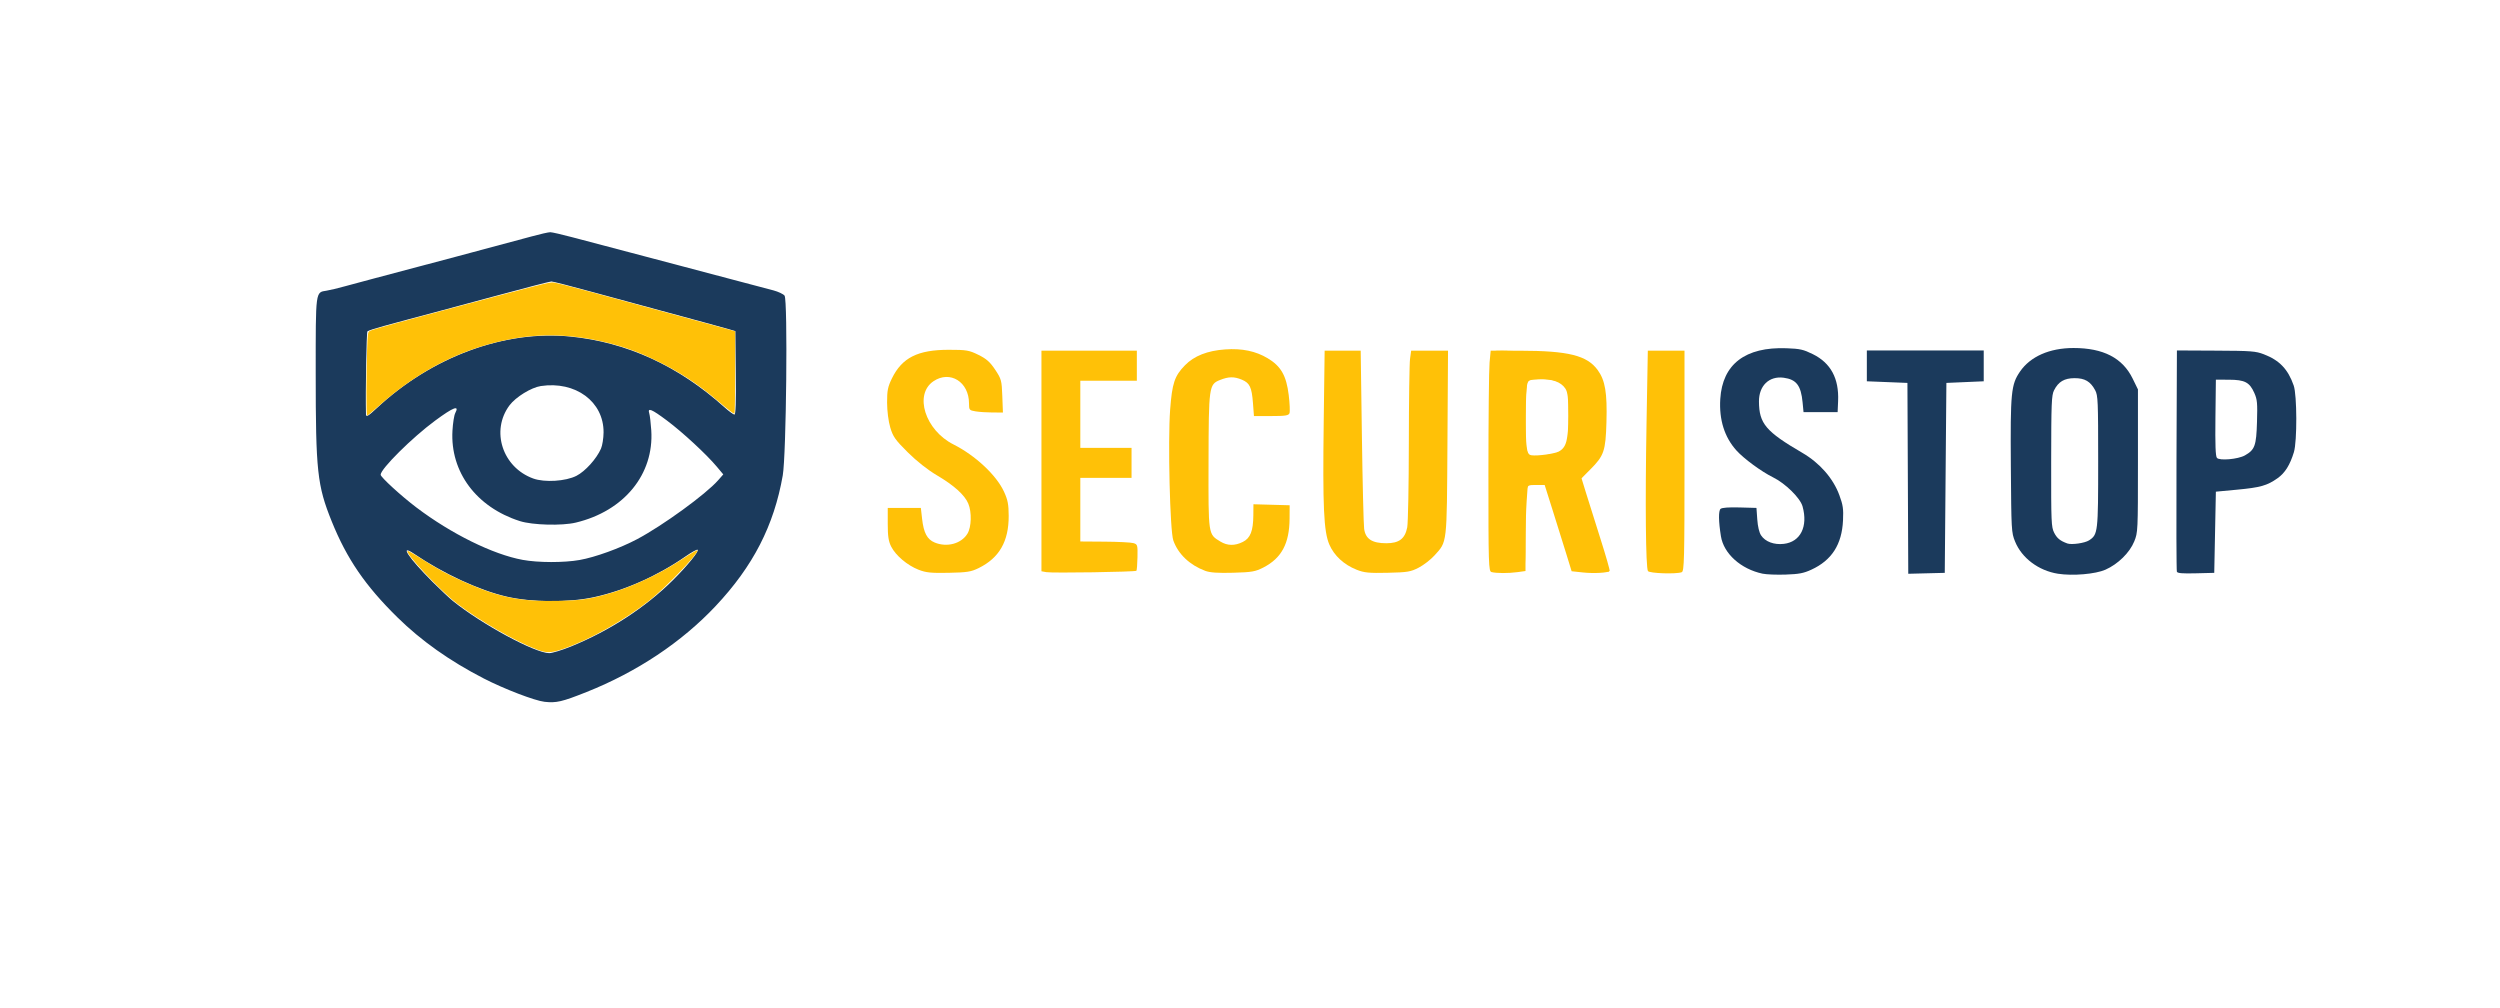 <?xml version="1.0" encoding="UTF-8" standalone="no"?>
<!-- Created with Inkscape (http://www.inkscape.org/) -->

<svg
   version="1.1"
   id="svg1"
   width="1540"
   height="621"
   viewBox="0 0 1540 621"
   sodipodi:docname="logo_transparent_color4.svg"
   inkscape:version="1.4 (86a8ad7, 2024-10-11)"
   inkscape:export-filename="logo_transparent_color4.png"
   inkscape:export-xdpi="96"
   inkscape:export-ydpi="96"
   xmlns:inkscape="http://www.inkscape.org/namespaces/inkscape"
   xmlns:sodipodi="http://sodipodi.sourceforge.net/DTD/sodipodi-0.dtd"
   xmlns="http://www.w3.org/2000/svg"
   xmlns:svg="http://www.w3.org/2000/svg">
  <defs
     id="defs1" />
  <sodipodi:namedview
     id="namedview1"
     pagecolor="#505050"
     bordercolor="#eeeeee"
     borderopacity="1"
     inkscape:showpageshadow="0"
     inkscape:pageopacity="0"
     inkscape:pagecheckerboard="0"
     inkscape:deskcolor="#505050"
     inkscape:zoom="0.91889722"
     inkscape:cx="279.68308"
     inkscape:cy="366.19982"
     inkscape:window-width="2560"
     inkscape:window-height="1009"
     inkscape:window-x="-8"
     inkscape:window-y="-8"
     inkscape:window-maximized="1"
     inkscape:current-layer="g1" />
  <g
     inkscape:groupmode="layer"
     inkscape:label="Image"
     id="g1">
    <path
       style="fill:#1b3a5c;fill-opacity:1"
       d="m 1340.948,352.158 c -0.27,-0.706 -0.374,-31.658 -0.231,-68.783 l 0.259,-67.5 24,0.121 c 21.935,0.111 24.48,0.305 29.579,2.258 9.592,3.674 14.872,9.207 18.37,19.251 2.058,5.908 2.146,34.338 0.128,40.989 -2.406,7.928 -5.503,12.871 -10.087,16.102 -6.451,4.547 -10.52,5.696 -24.989,7.057 l -13,1.223 -0.5,25 -0.5,25 -11.269,0.283 c -8.458,0.212 -11.391,-0.037 -11.759,-1 z m 41.923,-71.638 c 6.123,-3.479 7.012,-5.931 7.438,-20.535 0.342,-11.711 0.146,-13.867 -1.629,-17.879 -2.932,-6.628 -5.854,-8.163 -15.614,-8.2 l -8.091,-0.031 -0.269,23.375 c -0.195,16.969 0.058,23.769 0.923,24.811 1.548,1.865 13.057,0.837 17.241,-1.541 z"
       id="path26" />
    <path
       style="fill:#1b3a5c;fill-opacity:1"
       d="m 1175.234,294.658 -0.258,-58.783 -12.5,-0.5 -12.5,-0.5 v -9.5 -9.5 h 36 36 v 9.5 9.5 l -11.5,0.5 -11.5,0.5 -0.5,58.5 -0.5,58.5 -11.242,0.283 -11.242,0.283 z"
       id="path25" />
    <path
       style="fill:#1b3a5c;fill-opacity:1"
       d="m 1267.704,353.422 c -11.955,-1.891 -22.314,-9.678 -26.434,-19.873 -2.243,-5.548 -2.3,-6.586 -2.588,-46.674 -0.324,-45.138 0.143,-49.946 5.635,-57.971 6.364,-9.3 18.23,-14.529 32.969,-14.529 18.361,0 30.21,6.118 36.414,18.801 l 3.277,6.699 v 44 c 0,43.496 -0.026,44.065 -2.282,49.643 -2.795,6.913 -10,13.986 -17.728,17.404 -6.184,2.735 -20.202,3.933 -29.262,2.5 z m 19.141,-20.553 c 5.492,-3.598 5.631,-4.804 5.631,-48.661 0,-37.375 -0.137,-40.62 -1.851,-43.817 -2.905,-5.416 -6.352,-7.445 -12.649,-7.445 -6.343,0 -10.045,2.19 -12.702,7.517 -1.515,3.038 -1.707,7.828 -1.75,43.701 -0.045,37.733 0.073,40.527 1.861,44.033 1.725,3.382 3.658,4.954 8.091,6.582 2.581,0.948 10.798,-0.226 13.369,-1.911 z"
       id="path21" />
    <path
       style="fill:#1b3a5c;fill-opacity:1"
       d="m 1085.746,353.387 c -13.396,-2.853 -23.929,-12.318 -25.659,-23.059 -1.487,-9.229 -1.565,-15.746 -0.202,-16.878 0.898,-0.746 5.013,-1.048 11.737,-0.862 l 10.354,0.286 0.5,7.051 c 0.314,4.428 1.18,8.086 2.328,9.834 2.59,3.943 8.018,5.972 14.062,5.256 10.243,-1.213 14.955,-10.656 11.509,-23.066 -1.442,-5.192 -10.585,-14.183 -18.265,-17.959 -7.012,-3.448 -17.861,-11.414 -22.43,-16.469 -7.397,-8.184 -10.782,-18.959 -9.985,-31.788 1.33,-21.4 15.405,-32.161 40.827,-31.213 8.323,0.31 10.336,0.763 16.167,3.636 11.051,5.445 16.191,14.971 15.585,28.888 l -0.297,6.831 h -10.5 -10.5 l -0.574,-6 c -0.998,-10.444 -3.84,-14.142 -11.674,-15.193 -8.935,-1.198 -15.276,4.929 -15.205,14.693 0.099,13.585 4.207,18.44 26.722,31.579 10.756,6.277 19.002,15.71 22.811,26.094 2.247,6.125 2.575,8.39 2.246,15.5 -0.688,14.868 -6.945,24.609 -19.516,30.382 -4.792,2.201 -7.562,2.729 -15.81,3.013 -5.5,0.19 -11.904,-0.06 -14.23,-0.556 z"
       id="path20" />
    <path
       style="fill:#1b3a5c;fill-opacity:1"
       d="m 335.445,432.317 c -6.081,-0.694 -24.961,-7.942 -37.469,-14.386 -21.01,-10.824 -38.467,-23.189 -53.23,-37.705 -19.757,-19.426 -31.109,-36.016 -40.396,-59.037 -8.929,-22.131 -9.873,-30.853 -9.873,-91.196 0,-51.434 -0.208,-49.851 6.711,-50.937 2.084,-0.327 7.164,-1.543 11.289,-2.702 4.125,-1.159 12.45,-3.397 18.5,-4.973 15.484,-4.034 85.081,-22.596 96.5,-25.739 5.225,-1.438 10.4,-2.606 11.5,-2.597 1.1,0.01 7.175,1.399 13.5,3.088 6.325,1.689 22.075,5.842 35,9.229 12.925,3.387 27.55,7.252 32.5,8.588 4.95,1.336 18.45,4.911 30,7.943 11.55,3.032 23.475,6.182 26.5,6.999 3.025,0.817 6.093,2.273 6.819,3.235 2.036,2.7 1.073,98.242 -1.117,110.749 -5.412,30.921 -18.264,55.923 -41.371,80.486 -20.921,22.239 -48.415,40.551 -79.453,52.917 -15.153,6.037 -18.688,6.861 -25.909,6.038 z m 16.344,-34.104 c 23.845,-9.745 45.693,-23.956 62.606,-40.722 9.032,-8.953 16.694,-18.41 15.294,-18.877 -0.543,-0.181 -3.85,1.666 -7.35,4.104 -17.11,11.921 -37.456,20.987 -56.363,25.114 -15.602,3.406 -38.425,3.257 -54,-0.352 -16.869,-3.909 -38.97,-14.159 -57.11,-26.485 -9.047,-6.147 -3.239,2.595 11.575,17.424 4.694,4.698 10.334,9.997 12.534,11.774 17.666,14.269 50.438,32.028 59.313,32.141 1.822,0.023 7.897,-1.831 13.5,-4.121 z m 5.284,-53.265 c 9.533,-1.678 24.869,-7.233 35.403,-12.823 15.846,-8.41 42.334,-27.67 49.891,-36.278 l 3.174,-3.615 -3.986,-4.76 c -6.354,-7.589 -21.054,-21.193 -30.696,-28.406 -9.535,-7.133 -12.078,-8.168 -10.915,-4.439 0.386,1.238 0.944,5.936 1.239,10.441 1.775,27.084 -16.741,49.733 -46.473,56.849 -8.579,2.053 -26.668,1.567 -34.48,-0.926 -26.77,-8.544 -42.96,-30.256 -41.515,-55.674 0.268,-4.709 1.035,-9.585 1.704,-10.836 2.757,-5.151 -1.037,-3.734 -12.364,4.619 -14.149,10.434 -33.581,29.72 -33.581,33.329 0,1.491 12.602,13.031 22,20.146 21.5,16.277 47.189,28.947 65.493,32.303 9.583,1.757 25.351,1.79 35.104,0.073 z m -1.967,-51.851 c 5.41,-2.777 12.32,-10.428 15.093,-16.711 0.855,-1.937 1.571,-6.424 1.597,-10.011 0.14,-18.933 -17.241,-31.788 -38.64,-28.579 -5.908,0.886 -15.502,6.796 -19.304,11.891 -11.677,15.65 -4.36,38.205 14.625,45.079 6.997,2.533 20.033,1.716 26.63,-1.67 z m -122.953,-41.732 c 33.698,-31.514 78.59,-48.107 119.175,-44.048 34.849,3.485 66.556,18.043 95.004,43.619 2.716,2.442 5.442,4.44 6.058,4.44 0.804,0 1.045,-7.241 0.853,-25.706 l -0.267,-25.706 -4.5,-1.318 c -2.475,-0.725 -8.55,-2.406 -13.5,-3.736 -20.973,-5.634 -47.556,-12.854 -69.881,-18.98 -13.135,-3.604 -24.581,-6.553 -25.436,-6.553 -0.855,0 -16.659,4.103 -35.119,9.118 -18.46,5.015 -36.714,9.929 -40.564,10.921 -3.85,0.992 -9.475,2.486 -12.5,3.32 -3.025,0.834 -9.741,2.658 -14.925,4.053 -5.184,1.396 -9.781,2.894 -10.217,3.33 -0.586,0.586 -1.228,37.366 -0.891,51.091 0.047,1.933 1.298,1.216 6.709,-3.844 z"
       id="path4" />
    <path
       style="fill:#ffc107;fill-opacity:1;stroke-width:1.088"
       d="m 918.764,352.391 c -1.785,-0.466 -1.904,-4.294 -1.897,-61.088 0.004,-33.325 0.32,-63.896 0.702,-67.937 l 0.694,-7.346 18.071,0.021 c 29.808,0.036 41.323,2.907 47.862,11.934 4.612,6.366 5.887,13.969 5.376,32.035 -0.505,17.826 -1.491,20.717 -9.944,29.171 l -5.415,5.415 2.72,8.868 c 1.496,4.877 5.506,17.622 8.912,28.322 3.405,10.7 5.967,19.679 5.694,19.952 -1.14,1.14 -9.726,1.62 -16.329,0.912 l -7.083,-0.758 -3.41,-11.074 c -1.875,-6.091 -5.614,-18.053 -8.308,-26.582 l -4.898,-15.508 h -5.192 -5.192 l -0.707,9.962 c -0.389,5.479 -0.707,17.41 -0.707,26.514 v 16.553 l -5.049,0.692 c -5.506,0.755 -12.893,0.728 -15.9,-0.058 z m 41.422,-74.231 c 4.691,-2.51 5.908,-7.056 5.908,-22.065 0,-11.28 -0.352,-14.476 -1.848,-16.759 -2.678,-4.087 -8.294,-6.06 -16.176,-5.682 -6.48,0.311 -6.735,0.434 -7.405,3.587 -0.932,4.384 -1.124,31.628 -0.268,37.88 0.547,3.987 1.149,5.059 2.993,5.328 3.66,0.533 14.21,-0.905 16.796,-2.289 z"
       id="path10" />
    <path
       style="fill:#ffc107;fill-opacity:1;stroke-width:1.088"
       d="m 918.492,350.965 c -0.887,-1.435 -0.798,-128.657 0.092,-132.204 0.635,-2.53 1.162,-2.738 6.827,-2.707 14.382,0.08 40.273,2.167 45.094,3.635 6.845,2.084 12.184,6.266 15.197,11.902 2.274,4.253 2.439,5.924 2.439,24.695 0,22.782 0.068,22.535 -9.039,32.682 l -5.403,6.02 8.002,25.54 c 4.401,14.047 8.305,26.904 8.677,28.571 l 0.675,3.032 -11.216,-0.311 -11.216,-0.311 -8.196,-26.388 -8.196,-26.388 -5.577,-0.002 c -5.377,-0.002 -5.602,0.12 -6.258,3.398 -0.374,1.87 -0.68,13.571 -0.68,26.002 0,19.605 -0.228,22.689 -1.721,23.262 -2.847,1.092 -18.776,0.743 -19.499,-0.427 z m 40.556,-71.977 c 6.002,-1.887 7.247,-5.764 7.29,-22.702 0.026,-10.288 -0.397,-15.453 -1.411,-17.232 -2.064,-3.621 -7.718,-5.621 -15.891,-5.621 -5.876,0 -7.261,0.355 -8.197,2.105 -0.66,1.233 -1.127,10.439 -1.127,22.232 0,24.012 0.066,24.167 9.703,23.044 3.342,-0.389 7.677,-1.211 9.633,-1.826 z"
       id="path11" />
    <path
       style="fill:#ffc107;fill-opacity:1;stroke-width:1.088"
       d="m 1015.145,351.78 c -1.368,-2.126 -1.751,-41.703 -0.881,-90.87 l 0.795,-44.891 h 11.299 11.299 v 67.9 c 0,60.912 -0.177,67.968 -1.721,68.56 -3.34,1.282 -19.874,0.725 -20.791,-0.7 z"
       id="path12" />
    <path
       style="fill:#ffc107;fill-opacity:1;stroke-width:1.088"
       d="m 835.702,350.957 c -7.791,-3.074 -13.843,-8.64 -16.804,-15.453 -3.481,-8.011 -4.175,-23.202 -3.484,-76.226 l 0.564,-43.258 h 11.104 11.104 l 0.739,52.509 c 0.407,28.88 1.03,54.635 1.386,57.234 0.855,6.247 4.885,8.868 13.64,8.874 7.901,0.005 11.541,-2.766 12.903,-9.822 0.516,-2.676 0.96,-25.977 0.986,-51.781 0.026,-25.803 0.359,-49.187 0.739,-51.964 l 0.692,-5.049 h 11.356 11.356 l -0.358,56.862 c -0.399,63.294 -0.075,60.507 -8.056,69.341 -2.265,2.507 -6.597,5.849 -9.628,7.428 -4.961,2.584 -6.866,2.901 -19.114,3.178 -11.527,0.261 -14.446,-0.025 -19.127,-1.872 z"
       id="path13" />
    <path
       style="fill:#ffc107;fill-opacity:1;stroke-width:1.088"
       d="m 742.415,351.636 c -9.571,-3.564 -16.701,-10.361 -19.658,-18.742 -2.056,-5.826 -3.398,-61.162 -1.953,-80.492 1.223,-16.357 2.719,-20.831 9.163,-27.413 5.641,-5.762 13.815,-8.983 24.742,-9.752 10.374,-0.73 18.823,1.029 26.206,5.457 8.181,4.906 11.483,10.692 12.944,22.679 0.63,5.167 0.841,10.187 0.47,11.155 -0.558,1.454 -2.516,1.76 -11.284,1.76 h -10.609 l -0.61,-8.063 c -0.733,-9.694 -1.98,-12.312 -6.831,-14.339 -4.768,-1.992 -8.142,-1.945 -13.476,0.189 -6.786,2.715 -6.954,3.918 -7.057,50.55 -0.101,45.384 -0.253,44.363 7.314,48.977 4.311,2.628 8.854,2.702 13.816,0.222 4.636,-2.316 6.382,-6.731 6.468,-16.36 l 0.061,-6.84 11.155,0.31 11.155,0.31 -0.048,8.162 c -0.091,15.378 -4.915,24.404 -16.126,30.169 -4.955,2.548 -7.076,2.917 -18.65,3.238 -9.352,0.26 -14.232,-0.074 -17.192,-1.176 z"
       id="path14" />
    <path
       style="fill:#ffc107;fill-opacity:1;stroke-width:1.088"
       d="m 644.523,352.445 -2.993,-0.537 v -67.944 -67.944 h 29.383 29.383 v 9.25 9.25 H 682.884 665.472 v 20.677 20.677 h 15.78 15.78 v 9.25 9.25 H 681.251 665.472 v 19.589 19.589 l 14.964,0.108 c 8.23,0.06 16.188,0.457 17.684,0.884 2.6,0.741 2.714,1.125 2.568,8.659 -0.084,4.336 -0.38,8.111 -0.658,8.389 -0.716,0.716 -51.886,1.502 -55.507,0.852 z"
       id="path15" />
    <path
       style="fill:#ffc107;fill-opacity:1;stroke-width:1.088"
       d="m 565.813,350.946 c -6.908,-2.713 -14.028,-8.724 -16.823,-14.203 -1.66,-3.253 -2.139,-6.398 -2.139,-14.03 v -9.838 h 10.198 10.198 l 0.762,6.733 c 0.977,8.638 3.099,12.644 7.719,14.574 7.567,3.162 16.429,0.778 20.22,-5.44 2.478,-4.063 2.731,-13.224 0.512,-18.534 -2.205,-5.277 -8.79,-11.218 -19.274,-17.388 -5.652,-3.326 -12.485,-8.712 -17.991,-14.179 -7.71,-7.656 -9.131,-9.671 -10.799,-15.314 -1.122,-3.797 -1.933,-10.153 -1.95,-15.292 -0.025,-7.43 0.437,-9.747 2.975,-14.936 6.242,-12.759 15.898,-17.624 34.976,-17.624 10.959,0 12.505,0.262 18.291,3.103 4.957,2.434 7.186,4.408 10.338,9.152 3.8,5.72 4.039,6.602 4.396,16.213 l 0.377,10.164 -6.363,-0.012 c -3.499,-0.007 -8.199,-0.316 -10.444,-0.687 -3.903,-0.645 -4.081,-0.86 -4.081,-4.92 0,-13.229 -11.675,-20.52 -21.876,-13.66 -12.122,8.151 -5.175,30.141 12.305,38.953 13.453,6.782 26.387,18.866 31.102,29.06 2.341,5.06 2.884,7.849 2.908,14.929 0.052,15.739 -5.798,25.919 -18.482,32.161 -4.7,2.313 -7.133,2.698 -18.472,2.923 -10.889,0.216 -13.977,-0.101 -18.583,-1.91 z"
       id="path16" />
    <path
       style="fill:#ffc107;fill-opacity:1;stroke-width:0.544"
       d="m 225.731,241.186 c 0.029,-8.155 0.213,-19.683 0.408,-25.618 0.313,-9.514 0.471,-10.876 1.335,-11.507 1.056,-0.772 7.321,-2.561 34.389,-9.824 73.529,-19.728 76.624,-20.518 79.147,-20.205 1.36,0.169 9.206,2.121 17.436,4.338 20.353,5.482 82.241,22.3 88.965,24.176 l 5.441,1.518 v 25.113 c 0,13.812 -0.179,25.292 -0.399,25.511 -0.422,0.422 -2.39,-1.067 -11.079,-8.384 -12.105,-10.194 -23.169,-17.402 -36.95,-24.072 -10.151,-4.913 -16.782,-7.451 -26.314,-10.071 -21.235,-5.836 -41.317,-7.084 -60.747,-3.777 -30.929,5.265 -58.613,19.024 -84.264,41.878 -3.549,3.162 -6.671,5.75 -6.938,5.75 -0.272,0 -0.461,-6.492 -0.431,-14.828 z"
       id="path33" />
    <path
       style="fill:#ffc107;fill-opacity:1;stroke-width:0.544"
       d="m 330.948,400.189 c -13.05,-4.849 -35.13,-17.524 -49.295,-28.297 -10.494,-7.982 -32.813,-31.756 -30.527,-32.517 0.301,-0.1 3.192,1.505 6.423,3.568 11.671,7.449 18.603,11.227 29.001,15.805 21.264,9.361 34.045,11.904 57.254,11.391 13.566,-0.3 17.926,-0.864 28.669,-3.714 14.591,-3.869 32.586,-12.062 46.504,-21.172 8.361,-5.473 10.679,-6.793 10.679,-6.083 0,2.417 -19.728,22.925 -29.383,30.545 -16.014,12.639 -37.685,24.752 -54.126,30.254 -6.888,2.305 -9.488,2.343 -15.199,0.22 z"
       id="path35" />
  </g>
</svg>
